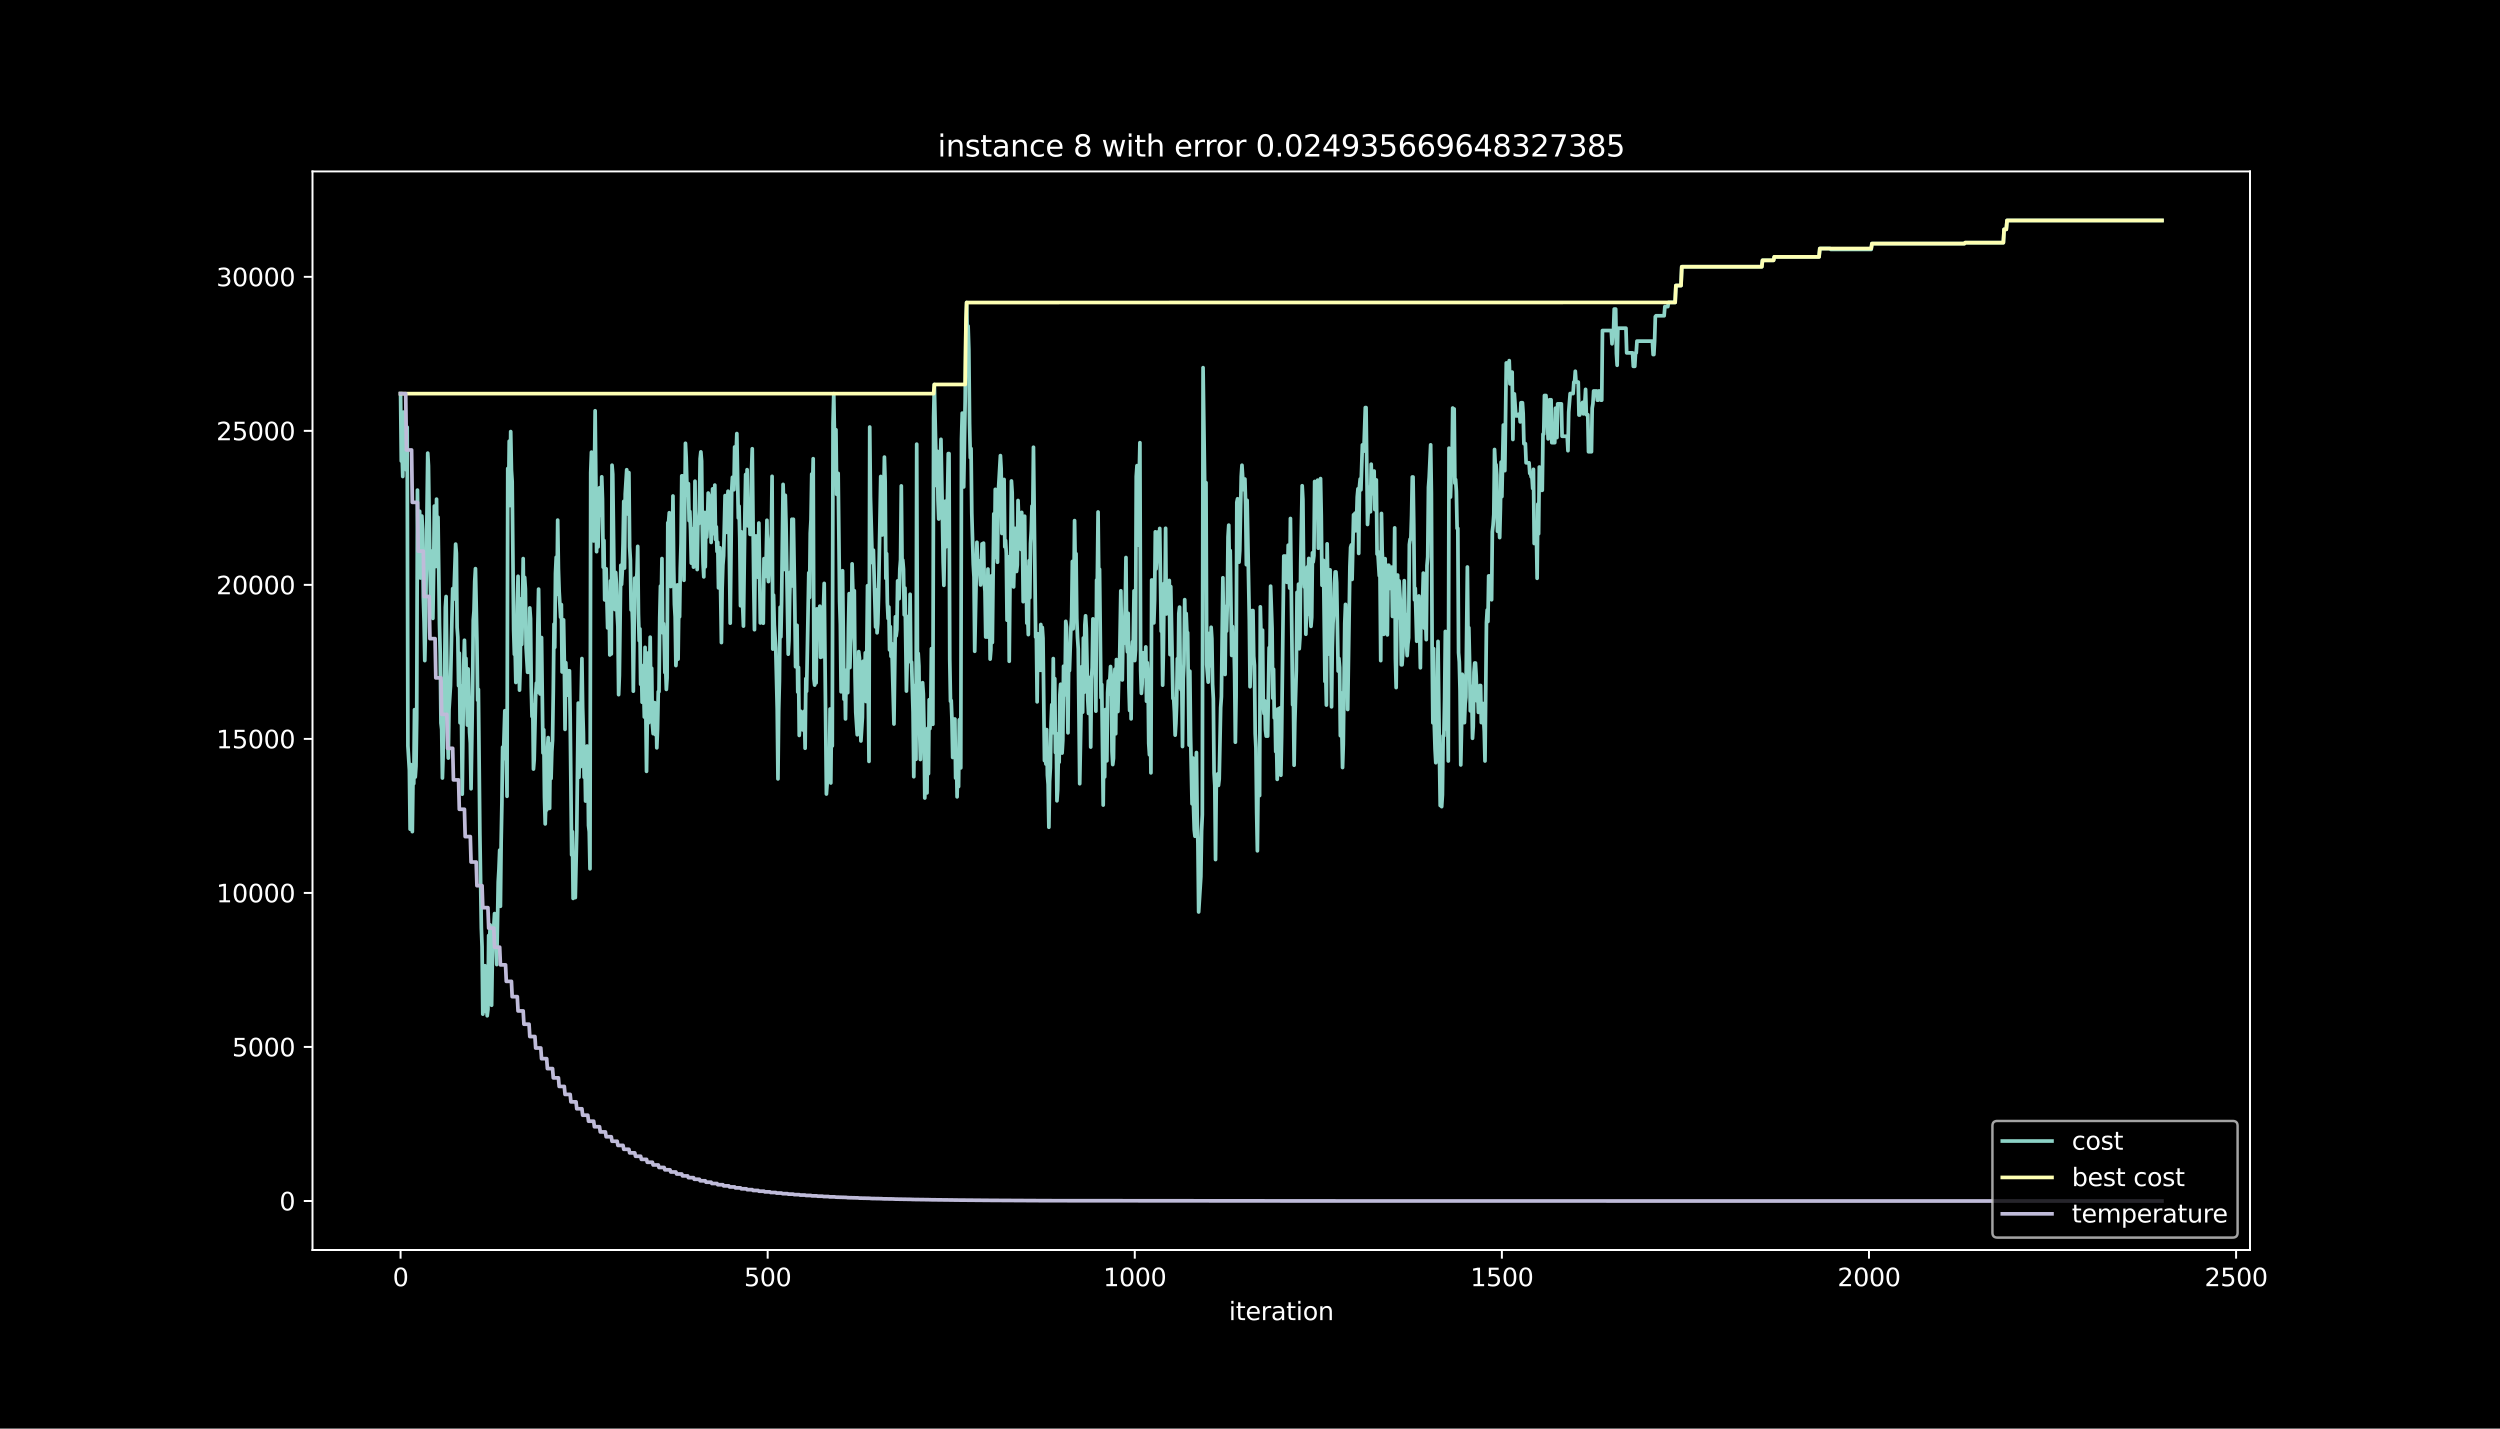 <?xml version="1.0" encoding="utf-8" standalone="no"?>
<!DOCTYPE svg PUBLIC "-//W3C//DTD SVG 1.1//EN"
  "http://www.w3.org/Graphics/SVG/1.1/DTD/svg11.dtd">
<svg height="576pt" version="1.1" viewBox="0 0 1008 576" width="1008pt" xmlns="http://www.w3.org/2000/svg" xmlns:xlink="http://www.w3.org/1999/xlink">
 <defs>
  <style type="text/css">*{stroke-linecap:butt;stroke-linejoin:round;}</style>
 </defs>
 <g id="figure_1">
  <g id="patch_1">
   <path d="M 0 576 
L 1008 576 
L 1008 0 
L 0 0 
z
"/>
  </g>
  <g id="axes_1">
   <g id="patch_2">
    <path d="M 126 504 
L 907.2 504 
L 907.2 69.12 
L 126 69.12 
z
"/>
   </g>
   <g id="matplotlib.axis_1">
    <g id="xtick_1">
     <g id="line2d_1">
      <defs>
       <path d="M 0 0 
L 0 3.5 
" id="m511432db30" style="stroke:#ffffff;stroke-width:0.8;"/>
      </defs>
      <g>
       <use style="fill:#ffffff;stroke:#ffffff;stroke-width:0.8;" x="161.509" xlink:href="#m511432db30" y="504"/>
      </g>
     </g>
     <g id="text_1">
      <!-- 0 -->
      <g style="fill:#ffffff;" transform="translate(158.328 518.598)scale(0.1 -0.1)">
       <defs>
        <path d="M 2034 4250 
Q 1547 4250 1301 3770 
Q 1056 3291 1056 2328 
Q 1056 1369 1301 889 
Q 1547 409 2034 409 
Q 2525 409 2770 889 
Q 3016 1369 3016 2328 
Q 3016 3291 2770 3770 
Q 2525 4250 2034 4250 
z
M 2034 4750 
Q 2819 4750 3233 4129 
Q 3647 3509 3647 2328 
Q 3647 1150 3233 529 
Q 2819 -91 2034 -91 
Q 1250 -91 836 529 
Q 422 1150 422 2328 
Q 422 3509 836 4129 
Q 1250 4750 2034 4750 
z
" id="DejaVuSans-30" transform="scale(0.016)"/>
       </defs>
       <use xlink:href="#DejaVuSans-30"/>
      </g>
     </g>
    </g>
    <g id="xtick_2">
     <g id="line2d_2">
      <g>
       <use style="fill:#ffffff;stroke:#ffffff;stroke-width:0.8;" x="309.525" xlink:href="#m511432db30" y="504"/>
      </g>
     </g>
     <g id="text_2">
      <!-- 500 -->
      <g style="fill:#ffffff;" transform="translate(299.982 518.598)scale(0.1 -0.1)">
       <defs>
        <path d="M 691 4666 
L 3169 4666 
L 3169 4134 
L 1269 4134 
L 1269 2991 
Q 1406 3038 1543 3061 
Q 1681 3084 1819 3084 
Q 2600 3084 3056 2656 
Q 3513 2228 3513 1497 
Q 3513 744 3044 326 
Q 2575 -91 1722 -91 
Q 1428 -91 1123 -41 
Q 819 9 494 109 
L 494 744 
Q 775 591 1075 516 
Q 1375 441 1709 441 
Q 2250 441 2565 725 
Q 2881 1009 2881 1497 
Q 2881 1984 2565 2268 
Q 2250 2553 1709 2553 
Q 1456 2553 1204 2497 
Q 953 2441 691 2322 
L 691 4666 
z
" id="DejaVuSans-35" transform="scale(0.016)"/>
       </defs>
       <use xlink:href="#DejaVuSans-35"/>
       <use x="63.623" xlink:href="#DejaVuSans-30"/>
       <use x="127.246" xlink:href="#DejaVuSans-30"/>
      </g>
     </g>
    </g>
    <g id="xtick_3">
     <g id="line2d_3">
      <g>
       <use style="fill:#ffffff;stroke:#ffffff;stroke-width:0.8;" x="457.542" xlink:href="#m511432db30" y="504"/>
      </g>
     </g>
     <g id="text_3">
      <!-- 1000 -->
      <g style="fill:#ffffff;" transform="translate(444.817 518.598)scale(0.1 -0.1)">
       <defs>
        <path d="M 794 531 
L 1825 531 
L 1825 4091 
L 703 3866 
L 703 4441 
L 1819 4666 
L 2450 4666 
L 2450 531 
L 3481 531 
L 3481 0 
L 794 0 
L 794 531 
z
" id="DejaVuSans-31" transform="scale(0.016)"/>
       </defs>
       <use xlink:href="#DejaVuSans-31"/>
       <use x="63.623" xlink:href="#DejaVuSans-30"/>
       <use x="127.246" xlink:href="#DejaVuSans-30"/>
       <use x="190.869" xlink:href="#DejaVuSans-30"/>
      </g>
     </g>
    </g>
    <g id="xtick_4">
     <g id="line2d_4">
      <g>
       <use style="fill:#ffffff;stroke:#ffffff;stroke-width:0.8;" x="605.558" xlink:href="#m511432db30" y="504"/>
      </g>
     </g>
     <g id="text_4">
      <!-- 1500 -->
      <g style="fill:#ffffff;" transform="translate(592.833 518.598)scale(0.1 -0.1)">
       <use xlink:href="#DejaVuSans-31"/>
       <use x="63.623" xlink:href="#DejaVuSans-35"/>
       <use x="127.246" xlink:href="#DejaVuSans-30"/>
       <use x="190.869" xlink:href="#DejaVuSans-30"/>
      </g>
     </g>
    </g>
    <g id="xtick_5">
     <g id="line2d_5">
      <g>
       <use style="fill:#ffffff;stroke:#ffffff;stroke-width:0.8;" x="753.574" xlink:href="#m511432db30" y="504"/>
      </g>
     </g>
     <g id="text_5">
      <!-- 2000 -->
      <g style="fill:#ffffff;" transform="translate(740.849 518.598)scale(0.1 -0.1)">
       <defs>
        <path d="M 1228 531 
L 3431 531 
L 3431 0 
L 469 0 
L 469 531 
Q 828 903 1448 1529 
Q 2069 2156 2228 2338 
Q 2531 2678 2651 2914 
Q 2772 3150 2772 3378 
Q 2772 3750 2511 3984 
Q 2250 4219 1831 4219 
Q 1534 4219 1204 4116 
Q 875 4013 500 3803 
L 500 4441 
Q 881 4594 1212 4672 
Q 1544 4750 1819 4750 
Q 2544 4750 2975 4387 
Q 3406 4025 3406 3419 
Q 3406 3131 3298 2873 
Q 3191 2616 2906 2266 
Q 2828 2175 2409 1742 
Q 1991 1309 1228 531 
z
" id="DejaVuSans-32" transform="scale(0.016)"/>
       </defs>
       <use xlink:href="#DejaVuSans-32"/>
       <use x="63.623" xlink:href="#DejaVuSans-30"/>
       <use x="127.246" xlink:href="#DejaVuSans-30"/>
       <use x="190.869" xlink:href="#DejaVuSans-30"/>
      </g>
     </g>
    </g>
    <g id="xtick_6">
     <g id="line2d_6">
      <g>
       <use style="fill:#ffffff;stroke:#ffffff;stroke-width:0.8;" x="901.59" xlink:href="#m511432db30" y="504"/>
      </g>
     </g>
     <g id="text_6">
      <!-- 2500 -->
      <g style="fill:#ffffff;" transform="translate(888.865 518.598)scale(0.1 -0.1)">
       <use xlink:href="#DejaVuSans-32"/>
       <use x="63.623" xlink:href="#DejaVuSans-35"/>
       <use x="127.246" xlink:href="#DejaVuSans-30"/>
       <use x="190.869" xlink:href="#DejaVuSans-30"/>
      </g>
     </g>
    </g>
    <g id="text_7">
     <!-- iteration -->
     <g style="fill:#ffffff;" transform="translate(495.477 532.277)scale(0.1 -0.1)">
      <defs>
       <path d="M 603 3500 
L 1178 3500 
L 1178 0 
L 603 0 
L 603 3500 
z
M 603 4863 
L 1178 4863 
L 1178 4134 
L 603 4134 
L 603 4863 
z
" id="DejaVuSans-69" transform="scale(0.016)"/>
       <path d="M 1172 4494 
L 1172 3500 
L 2356 3500 
L 2356 3053 
L 1172 3053 
L 1172 1153 
Q 1172 725 1289 603 
Q 1406 481 1766 481 
L 2356 481 
L 2356 0 
L 1766 0 
Q 1100 0 847 248 
Q 594 497 594 1153 
L 594 3053 
L 172 3053 
L 172 3500 
L 594 3500 
L 594 4494 
L 1172 4494 
z
" id="DejaVuSans-74" transform="scale(0.016)"/>
       <path d="M 3597 1894 
L 3597 1613 
L 953 1613 
Q 991 1019 1311 708 
Q 1631 397 2203 397 
Q 2534 397 2845 478 
Q 3156 559 3463 722 
L 3463 178 
Q 3153 47 2828 -22 
Q 2503 -91 2169 -91 
Q 1331 -91 842 396 
Q 353 884 353 1716 
Q 353 2575 817 3079 
Q 1281 3584 2069 3584 
Q 2775 3584 3186 3129 
Q 3597 2675 3597 1894 
z
M 3022 2063 
Q 3016 2534 2758 2815 
Q 2500 3097 2075 3097 
Q 1594 3097 1305 2825 
Q 1016 2553 972 2059 
L 3022 2063 
z
" id="DejaVuSans-65" transform="scale(0.016)"/>
       <path d="M 2631 2963 
Q 2534 3019 2420 3045 
Q 2306 3072 2169 3072 
Q 1681 3072 1420 2755 
Q 1159 2438 1159 1844 
L 1159 0 
L 581 0 
L 581 3500 
L 1159 3500 
L 1159 2956 
Q 1341 3275 1631 3429 
Q 1922 3584 2338 3584 
Q 2397 3584 2469 3576 
Q 2541 3569 2628 3553 
L 2631 2963 
z
" id="DejaVuSans-72" transform="scale(0.016)"/>
       <path d="M 2194 1759 
Q 1497 1759 1228 1600 
Q 959 1441 959 1056 
Q 959 750 1161 570 
Q 1363 391 1709 391 
Q 2188 391 2477 730 
Q 2766 1069 2766 1631 
L 2766 1759 
L 2194 1759 
z
M 3341 1997 
L 3341 0 
L 2766 0 
L 2766 531 
Q 2569 213 2275 61 
Q 1981 -91 1556 -91 
Q 1019 -91 701 211 
Q 384 513 384 1019 
Q 384 1609 779 1909 
Q 1175 2209 1959 2209 
L 2766 2209 
L 2766 2266 
Q 2766 2663 2505 2880 
Q 2244 3097 1772 3097 
Q 1472 3097 1187 3025 
Q 903 2953 641 2809 
L 641 3341 
Q 956 3463 1253 3523 
Q 1550 3584 1831 3584 
Q 2591 3584 2966 3190 
Q 3341 2797 3341 1997 
z
" id="DejaVuSans-61" transform="scale(0.016)"/>
       <path d="M 1959 3097 
Q 1497 3097 1228 2736 
Q 959 2375 959 1747 
Q 959 1119 1226 758 
Q 1494 397 1959 397 
Q 2419 397 2687 759 
Q 2956 1122 2956 1747 
Q 2956 2369 2687 2733 
Q 2419 3097 1959 3097 
z
M 1959 3584 
Q 2709 3584 3137 3096 
Q 3566 2609 3566 1747 
Q 3566 888 3137 398 
Q 2709 -91 1959 -91 
Q 1206 -91 779 398 
Q 353 888 353 1747 
Q 353 2609 779 3096 
Q 1206 3584 1959 3584 
z
" id="DejaVuSans-6f" transform="scale(0.016)"/>
       <path d="M 3513 2113 
L 3513 0 
L 2938 0 
L 2938 2094 
Q 2938 2591 2744 2837 
Q 2550 3084 2163 3084 
Q 1697 3084 1428 2787 
Q 1159 2491 1159 1978 
L 1159 0 
L 581 0 
L 581 3500 
L 1159 3500 
L 1159 2956 
Q 1366 3272 1645 3428 
Q 1925 3584 2291 3584 
Q 2894 3584 3203 3211 
Q 3513 2838 3513 2113 
z
" id="DejaVuSans-6e" transform="scale(0.016)"/>
      </defs>
      <use xlink:href="#DejaVuSans-69"/>
      <use x="27.783" xlink:href="#DejaVuSans-74"/>
      <use x="66.992" xlink:href="#DejaVuSans-65"/>
      <use x="128.516" xlink:href="#DejaVuSans-72"/>
      <use x="169.629" xlink:href="#DejaVuSans-61"/>
      <use x="230.908" xlink:href="#DejaVuSans-74"/>
      <use x="270.117" xlink:href="#DejaVuSans-69"/>
      <use x="297.9" xlink:href="#DejaVuSans-6f"/>
      <use x="359.082" xlink:href="#DejaVuSans-6e"/>
     </g>
    </g>
   </g>
   <g id="matplotlib.axis_2">
    <g id="ytick_1">
     <g id="line2d_7">
      <defs>
       <path d="M 0 0 
L -3.5 0 
" id="ma35989ace7" style="stroke:#ffffff;stroke-width:0.8;"/>
      </defs>
      <g>
       <use style="fill:#ffffff;stroke:#ffffff;stroke-width:0.8;" x="126" xlink:href="#ma35989ace7" y="484.233"/>
      </g>
     </g>
     <g id="text_8">
      <!-- 0 -->
      <g style="fill:#ffffff;" transform="translate(112.638 488.032)scale(0.1 -0.1)">
       <use xlink:href="#DejaVuSans-30"/>
      </g>
     </g>
    </g>
    <g id="ytick_2">
     <g id="line2d_8">
      <g>
       <use style="fill:#ffffff;stroke:#ffffff;stroke-width:0.8;" x="126" xlink:href="#ma35989ace7" y="422.13"/>
      </g>
     </g>
     <g id="text_9">
      <!-- 5000 -->
      <g style="fill:#ffffff;" transform="translate(93.55 425.929)scale(0.1 -0.1)">
       <use xlink:href="#DejaVuSans-35"/>
       <use x="63.623" xlink:href="#DejaVuSans-30"/>
       <use x="127.246" xlink:href="#DejaVuSans-30"/>
       <use x="190.869" xlink:href="#DejaVuSans-30"/>
      </g>
     </g>
    </g>
    <g id="ytick_3">
     <g id="line2d_9">
      <g>
       <use style="fill:#ffffff;stroke:#ffffff;stroke-width:0.8;" x="126" xlink:href="#ma35989ace7" y="360.027"/>
      </g>
     </g>
     <g id="text_10">
      <!-- 10000 -->
      <g style="fill:#ffffff;" transform="translate(87.188 363.827)scale(0.1 -0.1)">
       <use xlink:href="#DejaVuSans-31"/>
       <use x="63.623" xlink:href="#DejaVuSans-30"/>
       <use x="127.246" xlink:href="#DejaVuSans-30"/>
       <use x="190.869" xlink:href="#DejaVuSans-30"/>
       <use x="254.492" xlink:href="#DejaVuSans-30"/>
      </g>
     </g>
    </g>
    <g id="ytick_4">
     <g id="line2d_10">
      <g>
       <use style="fill:#ffffff;stroke:#ffffff;stroke-width:0.8;" x="126" xlink:href="#ma35989ace7" y="297.925"/>
      </g>
     </g>
     <g id="text_11">
      <!-- 15000 -->
      <g style="fill:#ffffff;" transform="translate(87.188 301.724)scale(0.1 -0.1)">
       <use xlink:href="#DejaVuSans-31"/>
       <use x="63.623" xlink:href="#DejaVuSans-35"/>
       <use x="127.246" xlink:href="#DejaVuSans-30"/>
       <use x="190.869" xlink:href="#DejaVuSans-30"/>
       <use x="254.492" xlink:href="#DejaVuSans-30"/>
      </g>
     </g>
    </g>
    <g id="ytick_5">
     <g id="line2d_11">
      <g>
       <use style="fill:#ffffff;stroke:#ffffff;stroke-width:0.8;" x="126" xlink:href="#ma35989ace7" y="235.822"/>
      </g>
     </g>
     <g id="text_12">
      <!-- 20000 -->
      <g style="fill:#ffffff;" transform="translate(87.188 239.621)scale(0.1 -0.1)">
       <use xlink:href="#DejaVuSans-32"/>
       <use x="63.623" xlink:href="#DejaVuSans-30"/>
       <use x="127.246" xlink:href="#DejaVuSans-30"/>
       <use x="190.869" xlink:href="#DejaVuSans-30"/>
       <use x="254.492" xlink:href="#DejaVuSans-30"/>
      </g>
     </g>
    </g>
    <g id="ytick_6">
     <g id="line2d_12">
      <g>
       <use style="fill:#ffffff;stroke:#ffffff;stroke-width:0.8;" x="126" xlink:href="#ma35989ace7" y="173.719"/>
      </g>
     </g>
     <g id="text_13">
      <!-- 25000 -->
      <g style="fill:#ffffff;" transform="translate(87.188 177.519)scale(0.1 -0.1)">
       <use xlink:href="#DejaVuSans-32"/>
       <use x="63.623" xlink:href="#DejaVuSans-35"/>
       <use x="127.246" xlink:href="#DejaVuSans-30"/>
       <use x="190.869" xlink:href="#DejaVuSans-30"/>
       <use x="254.492" xlink:href="#DejaVuSans-30"/>
      </g>
     </g>
    </g>
    <g id="ytick_7">
     <g id="line2d_13">
      <g>
       <use style="fill:#ffffff;stroke:#ffffff;stroke-width:0.8;" x="126" xlink:href="#ma35989ace7" y="111.617"/>
      </g>
     </g>
     <g id="text_14">
      <!-- 30000 -->
      <g style="fill:#ffffff;" transform="translate(87.188 115.416)scale(0.1 -0.1)">
       <defs>
        <path d="M 2597 2516 
Q 3050 2419 3304 2112 
Q 3559 1806 3559 1356 
Q 3559 666 3084 287 
Q 2609 -91 1734 -91 
Q 1441 -91 1130 -33 
Q 819 25 488 141 
L 488 750 
Q 750 597 1062 519 
Q 1375 441 1716 441 
Q 2309 441 2620 675 
Q 2931 909 2931 1356 
Q 2931 1769 2642 2001 
Q 2353 2234 1838 2234 
L 1294 2234 
L 1294 2753 
L 1863 2753 
Q 2328 2753 2575 2939 
Q 2822 3125 2822 3475 
Q 2822 3834 2567 4026 
Q 2313 4219 1838 4219 
Q 1578 4219 1281 4162 
Q 984 4106 628 3988 
L 628 4550 
Q 988 4650 1302 4700 
Q 1616 4750 1894 4750 
Q 2613 4750 3031 4423 
Q 3450 4097 3450 3541 
Q 3450 3153 3228 2886 
Q 3006 2619 2597 2516 
z
" id="DejaVuSans-33" transform="scale(0.016)"/>
       </defs>
       <use xlink:href="#DejaVuSans-33"/>
       <use x="63.623" xlink:href="#DejaVuSans-30"/>
       <use x="127.246" xlink:href="#DejaVuSans-30"/>
       <use x="190.869" xlink:href="#DejaVuSans-30"/>
       <use x="254.492" xlink:href="#DejaVuSans-30"/>
      </g>
     </g>
    </g>
   </g>
   <g id="line2d_14">
    <path clip-path="url(#pcf4ef4b1cc)" d="M 161.509 158.715 
L 161.805 185.879 
L 162.101 182.178 
L 162.397 192.127 
L 162.693 166.168 
L 162.989 173.272 
L 163.285 176.974 
L 163.581 172.229 
L 163.877 189.518 
L 164.173 172.229 
L 164.469 300.757 
L 165.061 310.532 
L 165.358 334.329 
L 165.654 308.284 
L 165.95 330.193 
L 166.246 335.311 
L 166.542 313.401 
L 166.838 315.959 
L 167.134 286.138 
L 167.43 313.301 
L 167.726 308.942 
L 168.022 289.317 
L 168.318 197.617 
L 168.614 224.78 
L 169.206 206.137 
L 169.502 233.04 
L 169.798 227.699 
L 170.094 208.075 
L 170.39 213.416 
L 170.686 240.852 
L 170.982 250.801 
L 171.278 266.352 
L 171.574 252.453 
L 172.462 182.7 
L 172.758 187.817 
L 173.35 228.854 
L 173.646 240.815 
L 173.942 225.873 
L 174.238 222.172 
L 174.535 249.336 
L 174.831 230.953 
L 175.127 204.05 
L 175.423 223.675 
L 175.719 228.42 
L 176.015 201.256 
L 176.311 228.159 
L 176.607 208.534 
L 177.199 251.783 
L 177.495 263.445 
L 177.791 291.516 
L 178.087 294.074 
L 178.383 313.699 
L 178.679 304.334 
L 178.975 276.897 
L 179.271 271.78 
L 179.567 244.877 
L 179.863 240.517 
L 180.455 294.857 
L 180.751 305.663 
L 181.047 286.038 
L 181.639 276.499 
L 182.231 248.988 
L 182.527 237.325 
L 182.823 241.685 
L 183.119 237.052 
L 183.712 219.39 
L 184.008 223.091 
L 184.304 253 
L 184.6 256.949 
L 184.896 276.487 
L 185.192 263.358 
L 185.488 291.429 
L 185.784 276.487 
L 186.08 290.386 
L 186.376 320.207 
L 186.968 268.339 
L 187.264 258.154 
L 187.56 269.817 
L 187.856 265.458 
L 188.448 292.36 
L 188.744 269.705 
L 189.336 295.205 
L 189.632 299.564 
L 189.928 318.034 
L 190.52 279.94 
L 190.816 250.031 
L 191.112 246.33 
L 191.408 234.369 
L 191.704 229.277 
L 192.296 258.514 
L 192.592 282.312 
L 192.889 277.953 
L 193.481 335.932 
L 194.073 374.025 
L 194.369 381.739 
L 194.665 408.902 
L 194.961 390.433 
L 195.257 394.134 
L 195.553 389.39 
L 195.849 407.859 
L 196.145 404.145 
L 196.441 409.561 
L 196.737 407.002 
L 197.033 377.18 
L 197.329 382.297 
L 197.625 372.932 
L 197.921 375.491 
L 198.217 405.313 
L 198.513 386.843 
L 198.809 376.037 
L 199.105 373.479 
L 199.401 368.362 
L 199.993 378.112 
L 200.289 388.918 
L 200.881 355.593 
L 201.177 350.476 
L 201.473 342.763 
L 201.77 365.418 
L 202.066 339.459 
L 202.362 323.909 
L 202.658 301.253 
L 202.954 305.998 
L 203.546 286.56 
L 203.842 287.653 
L 204.434 321.064 
L 204.73 188.897 
L 205.026 203.839 
L 205.322 177.88 
L 205.618 203.839 
L 205.914 174.018 
L 206.21 189.518 
L 206.506 194.151 
L 207.098 253.882 
L 207.394 263.83 
L 207.69 261.272 
L 207.986 275.17 
L 208.282 270.538 
L 208.578 244.492 
L 208.874 232.357 
L 209.17 250.826 
L 209.466 278.263 
L 209.762 268.898 
L 210.058 241.461 
L 210.354 259.843 
L 210.65 247.882 
L 210.947 225.227 
L 211.243 251.273 
L 211.539 232.804 
L 211.835 237.437 
L 212.131 261.235 
L 212.723 271.072 
L 213.019 267.358 
L 213.315 271.072 
L 213.611 245.113 
L 213.907 249.472 
L 214.203 276.909 
L 214.499 288.87 
L 214.795 284.126 
L 215.091 310.084 
L 215.387 306.371 
L 215.979 280.511 
L 216.275 275.419 
L 216.571 279.133 
L 216.867 251.969 
L 217.163 237.536 
L 217.755 279.803 
L 218.051 275.444 
L 218.347 257.061 
L 218.939 303.589 
L 219.235 294.223 
L 219.531 321.387 
L 219.827 332.193 
L 220.124 322.244 
L 220.42 326.604 
L 220.716 302.806 
L 221.012 297.391 
L 221.308 321.188 
L 221.604 325.933 
L 221.9 299.974 
L 222.196 313.873 
L 222.492 303.067 
L 222.788 298.434 
L 223.084 278.81 
L 223.38 251.646 
L 223.676 261.011 
L 223.972 231.189 
L 224.268 224.681 
L 224.564 239.623 
L 224.86 209.714 
L 225.156 229.339 
L 225.452 238.43 
L 226.044 248.864 
L 226.34 243.771 
L 226.636 270.935 
L 226.932 253.646 
L 227.228 249.932 
L 227.524 266.016 
L 227.82 294.087 
L 228.116 267.184 
L 228.708 280.312 
L 229.301 270.451 
L 229.597 270.451 
L 229.893 288.92 
L 230.485 344.7 
L 230.781 335.335 
L 231.077 362.238 
L 231.669 352.538 
L 231.965 361.903 
L 232.557 335 
L 233.149 283.492 
L 233.445 313.401 
L 233.741 297.49 
L 234.037 309.153 
L 234.333 281.083 
L 234.629 265.532 
L 234.925 285.156 
L 235.221 295.292 
L 235.517 313.413 
L 235.813 305.7 
L 236.109 322.989 
L 236.405 303.365 
L 236.701 300.806 
L 236.997 305.899 
L 237.293 332.802 
L 237.589 335.36 
L 237.885 350.302 
L 238.181 190.549 
L 238.478 182.302 
L 238.774 192.027 
L 239.366 218.098 
L 239.958 165.621 
L 240.55 222.433 
L 240.846 206.609 
L 241.142 220.508 
L 241.734 196.66 
L 242.03 199.579 
L 242.326 207.801 
L 242.622 192.251 
L 242.918 201.268 
L 243.214 228.705 
L 243.51 217.899 
L 243.806 241.883 
L 244.102 241.883 
L 244.398 229.326 
L 244.99 253.174 
L 245.582 243.125 
L 245.878 264.079 
L 246.174 234.17 
L 246.47 263.669 
L 246.766 187.568 
L 247.062 191.27 
L 247.655 238.058 
L 247.951 245.771 
L 248.247 230.829 
L 248.543 235.574 
L 248.839 247.535 
L 249.135 252.652 
L 249.431 280.089 
L 249.727 272.376 
L 250.319 227.923 
L 250.615 235.636 
L 250.911 230.22 
L 251.207 219.415 
L 251.503 202.15 
L 251.799 229.053 
L 252.095 199.144 
L 252.687 189.394 
L 252.983 193.108 
L 253.279 207.342 
L 253.575 190.549 
L 253.871 220.458 
L 254.167 225.799 
L 254.463 245.932 
L 254.759 241.573 
L 255.055 251.522 
L 255.351 278.685 
L 255.943 233.102 
L 256.239 238.517 
L 256.832 231.102 
L 257.128 220.296 
L 257.424 247.51 
L 257.72 258.316 
L 258.016 253.571 
L 258.312 275.916 
L 258.608 268.202 
L 258.904 283.144 
L 259.2 272.338 
L 259.496 276.04 
L 259.792 289.094 
L 260.088 261.023 
L 260.68 311.004 
L 260.976 291.379 
L 261.272 263.309 
L 261.568 291.379 
L 262.16 256.912 
L 262.456 284.983 
L 262.752 269.432 
L 263.048 292.087 
L 263.344 295.801 
L 263.64 285.852 
L 263.936 283.293 
L 264.232 296.198 
L 264.528 284.237 
L 264.824 301.527 
L 265.12 293.814 
L 265.416 278.872 
L 265.713 278.872 
L 266.009 248.963 
L 266.305 236.319 
L 266.601 243.411 
L 266.897 225.215 
L 267.193 255.124 
L 267.489 251.422 
L 267.785 256.217 
L 268.081 271.159 
L 268.377 268.6 
L 268.673 277.965 
L 268.969 273.332 
L 269.265 210.758 
L 269.561 210.758 
L 269.857 206.733 
L 270.153 227.128 
L 270.449 236.493 
L 270.745 220.942 
L 271.041 226.035 
L 271.337 199.989 
L 271.633 228.059 
L 271.929 243.61 
L 272.225 248.727 
L 272.521 268.352 
L 272.817 263.011 
L 273.113 235.847 
L 273.409 265.756 
L 273.705 243.846 
L 274.001 248.702 
L 274.297 229.078 
L 274.593 219.129 
L 274.89 191.866 
L 275.186 191.866 
L 275.482 206.808 
L 275.778 233.971 
L 276.37 178.737 
L 276.666 184.575 
L 276.962 195.381 
L 277.258 199.74 
L 277.554 194.996 
L 277.85 209.938 
L 278.146 206.224 
L 278.442 213.937 
L 278.738 227.066 
L 279.034 213.167 
L 279.33 223.923 
L 279.626 228.668 
L 279.922 223.923 
L 280.218 194.015 
L 280.514 220.06 
L 280.81 217.502 
L 281.106 229.637 
L 281.402 208.932 
L 281.698 211.18 
L 281.994 206.063 
L 282.29 184.985 
L 282.586 182.203 
L 282.882 185.916 
L 283.178 213.353 
L 283.474 227.252 
L 283.77 232.593 
L 284.067 206.634 
L 284.363 228.544 
L 284.659 206.634 
L 284.955 216.583 
L 285.251 210.758 
L 285.547 198.797 
L 285.843 199.952 
L 286.139 199.952 
L 286.435 203.777 
L 286.731 218.719 
L 287.323 197.107 
L 287.619 209.391 
L 287.915 215.216 
L 288.211 195.592 
L 288.507 217.502 
L 288.803 212.409 
L 289.099 222.358 
L 289.395 218.645 
L 289.691 237.027 
L 289.987 231.686 
L 290.283 220.88 
L 290.875 259.086 
L 291.171 237.176 
L 291.467 227.811 
L 291.763 224.11 
L 292.355 199.815 
L 292.651 205.28 
L 292.947 214.645 
L 293.244 202.684 
L 293.54 198.051 
L 293.836 203.392 
L 294.428 251.261 
L 295.02 197.865 
L 295.316 192.45 
L 295.612 192.835 
L 295.908 197.468 
L 296.204 180.228 
L 296.5 191.891 
L 297.092 174.812 
L 297.684 208.82 
L 297.98 204.075 
L 298.276 217.067 
L 298.572 244.231 
L 298.868 214.409 
L 299.164 218.769 
L 299.46 244.728 
L 299.756 252.441 
L 300.348 206.857 
L 300.644 191.307 
L 300.94 203.268 
L 301.236 189.369 
L 301.532 212.024 
L 302.124 201.566 
L 302.421 215.465 
L 302.717 215.465 
L 303.013 189.953 
L 303.309 180.936 
L 303.901 235.189 
L 304.197 253.894 
L 304.493 223.985 
L 304.789 216.086 
L 305.677 232.792 
L 305.973 210.882 
L 306.565 251.174 
L 307.157 241.424 
L 307.749 251.286 
L 308.045 225.24 
L 308.341 227.798 
L 308.637 232.431 
L 308.933 224.718 
L 309.229 209.776 
L 309.525 229.401 
L 309.821 234.493 
L 310.709 218.967 
L 311.005 215.254 
L 311.302 192.052 
L 311.598 261.719 
L 311.894 239.933 
L 312.19 251.894 
L 312.782 261.272 
L 313.374 285.976 
L 313.67 314.047 
L 313.966 286.61 
L 314.262 274.649 
L 314.558 244.827 
L 314.854 256.788 
L 315.15 241.846 
L 315.742 195.306 
L 316.038 205.255 
L 316.334 229.612 
L 316.63 199.703 
L 316.926 211.366 
L 317.814 263.768 
L 318.11 258.353 
L 318.406 239.971 
L 318.702 230.606 
L 318.998 233.164 
L 319.294 209.366 
L 319.59 236.269 
L 319.886 209.366 
L 320.479 245.038 
L 320.775 268.836 
L 321.071 264.091 
L 321.367 252.13 
L 321.663 279.033 
L 321.959 269.084 
L 322.255 296.521 
L 322.847 286.771 
L 323.439 294.186 
L 323.735 289.827 
L 324.031 294.459 
L 324.327 286.746 
L 324.623 301.688 
L 324.919 273.618 
L 325.215 278.735 
L 326.103 230.953 
L 326.399 240.902 
L 326.695 214.943 
L 326.991 209.602 
L 327.287 191.133 
L 327.583 198.846 
L 327.879 184.948 
L 328.175 273.68 
L 328.471 276.239 
L 328.767 248.168 
L 329.063 275.332 
L 329.359 245.51 
L 329.656 249.211 
L 329.952 245.51 
L 330.248 248.777 
L 330.544 244.417 
L 330.84 265.048 
L 331.136 259.707 
L 331.432 264.824 
L 331.728 245.2 
L 332.024 245.175 
L 332.32 235.226 
L 333.208 320.145 
L 333.8 311.699 
L 334.096 306.955 
L 334.392 312.78 
L 334.688 285.877 
L 334.984 315.699 
L 335.28 287.628 
L 335.576 300.757 
L 335.872 170.577 
L 336.168 158.728 
L 336.464 176.266 
L 336.76 178.39 
L 337.056 173.272 
L 337.352 199.318 
L 337.944 190.86 
L 338.536 242.405 
L 338.833 251.77 
L 339.129 278.934 
L 339.721 230.121 
L 340.313 281.94 
L 340.609 272.574 
L 340.905 289.864 
L 341.201 270.239 
L 341.497 273.953 
L 341.793 279.294 
L 342.089 253.248 
L 342.385 239.35 
L 342.681 269.171 
L 342.977 259.222 
L 343.273 254.863 
L 343.569 227.351 
L 344.161 248.118 
L 344.457 238.17 
L 344.753 272.537 
L 345.049 287.218 
L 345.641 296.26 
L 345.937 282.362 
L 346.233 262.737 
L 346.529 265.296 
L 346.825 287.951 
L 347.121 298.757 
L 347.713 289.28 
L 348.01 266.625 
L 348.306 280.524 
L 348.602 275.183 
L 348.898 263.222 
L 349.194 282.846 
L 349.49 263.222 
L 349.786 236.157 
L 350.082 280.946 
L 350.378 306.992 
L 350.674 172.179 
L 350.97 200.25 
L 351.562 221.576 
L 351.858 226.917 
L 352.154 221.824 
L 353.042 252.801 
L 353.338 237.859 
L 353.634 255.148 
L 353.93 251.435 
L 354.226 240.629 
L 355.114 192.114 
L 355.41 210.584 
L 355.706 215.701 
L 356.002 197.232 
L 356.298 201.591 
L 356.594 184.302 
L 356.89 194.251 
L 357.187 233.189 
L 357.483 223.24 
L 357.779 242.865 
L 358.075 249.373 
L 358.371 244.74 
L 358.667 262.029 
L 358.963 252.664 
L 359.259 264.625 
L 359.555 259.508 
L 360.443 291.926 
L 361.035 248.677 
L 361.331 256.391 
L 361.627 253.832 
L 361.923 234.207 
L 362.219 236.766 
L 362.515 241.399 
L 362.811 229.438 
L 363.107 225.737 
L 363.403 195.915 
L 363.699 225.824 
L 363.995 225.824 
L 364.291 229.525 
L 364.587 247.907 
L 364.883 237.101 
L 365.475 278.636 
L 365.771 266.973 
L 366.068 248.59 
L 366.364 265.88 
L 366.66 261.52 
L 366.956 239.61 
L 367.252 267.047 
L 367.548 266.96 
L 368.14 287.131 
L 368.436 313.177 
L 368.732 287.131 
L 369.028 276.325 
L 369.324 306.147 
L 369.62 179.085 
L 369.916 269.594 
L 370.212 263.433 
L 370.508 268.525 
L 370.804 294.571 
L 371.1 306.234 
L 371.988 275.257 
L 372.284 279.791 
L 372.58 293.689 
L 372.876 321.76 
L 373.172 303.377 
L 373.468 307.737 
L 373.764 319.698 
L 374.06 293.652 
L 374.356 311.948 
L 374.652 282.126 
L 374.948 293.789 
L 375.245 288.448 
L 375.541 261.545 
L 375.837 288.659 
L 376.133 292.025 
L 376.429 168.317 
L 376.725 155.027 
L 377.317 181.929 
L 377.613 195.828 
L 377.909 181.929 
L 378.205 201.554 
L 378.501 209.267 
L 379.093 189.096 
L 379.389 177.135 
L 379.981 208.261 
L 380.277 226.643 
L 380.573 236.008 
L 381.165 202.076 
L 381.461 220.458 
L 381.757 215.117 
L 382.349 182.886 
L 382.645 182.886 
L 382.941 265.793 
L 383.237 282.747 
L 383.533 282.449 
L 383.829 290.162 
L 384.125 305.402 
L 384.422 290.162 
L 384.718 289.914 
L 385.014 289.914 
L 385.31 313.711 
L 385.606 302.905 
L 385.902 321.288 
L 386.198 306.346 
L 386.494 317.152 
L 386.79 290.249 
L 387.086 289.988 
L 387.382 309.613 
L 387.678 177.073 
L 387.974 166.578 
L 388.27 192.624 
L 388.566 196.337 
L 389.158 161.162 
L 389.454 131.341 
L 389.75 121.976 
L 390.046 135.824 
L 390.342 131.465 
L 390.638 140.83 
L 390.934 170.652 
L 391.23 184.55 
L 391.526 180.849 
L 391.822 206.808 
L 392.414 227.562 
L 392.71 232.68 
L 393.006 262.588 
L 393.895 218.645 
L 394.191 226.892 
L 394.487 231.251 
L 394.783 226.134 
L 395.375 235.859 
L 395.671 230.519 
L 395.967 219.29 
L 396.263 219.29 
L 396.559 218.992 
L 396.855 234.766 
L 397.151 238.468 
L 397.447 256.85 
L 397.743 251.758 
L 398.039 256.875 
L 398.335 229.438 
L 398.631 241.399 
L 398.927 237.685 
L 399.223 265.756 
L 399.519 262.054 
L 399.815 232.146 
L 400.111 259.049 
L 400.703 207.18 
L 400.999 224.47 
L 401.295 197.306 
L 401.591 224.743 
L 401.887 221.352 
L 402.183 226.693 
L 402.479 199.256 
L 403.368 183.706 
L 403.664 189.046 
L 403.96 215.092 
L 404.256 197.803 
L 404.552 211.701 
L 404.848 193.319 
L 405.144 220.483 
L 405.44 217.924 
L 405.736 223.166 
L 406.032 250.068 
L 406.624 224.507 
L 406.92 266.625 
L 407.216 236.803 
L 407.512 223.836 
L 407.808 193.928 
L 408.104 198.561 
L 408.696 236.654 
L 409.288 213.03 
L 409.584 224.991 
L 409.88 230.407 
L 410.176 227.848 
L 410.472 201.802 
L 411.064 218.98 
L 411.36 218.98 
L 411.657 221.539 
L 411.953 206.597 
L 412.249 216.545 
L 412.545 242.591 
L 412.841 212.77 
L 413.137 208.137 
L 413.433 237.958 
L 413.729 228.593 
L 414.025 251.248 
L 414.321 246.504 
L 414.617 255.869 
L 414.913 226.047 
L 415.209 240.989 
L 415.505 219.079 
L 415.801 213.987 
L 416.097 204.038 
L 416.393 208.398 
L 416.689 180.327 
L 417.577 256.875 
L 417.873 256.875 
L 418.169 282.983 
L 418.465 255.546 
L 419.353 270.264 
L 419.649 251.795 
L 419.945 270.264 
L 420.241 252.975 
L 420.537 257.334 
L 421.13 306.681 
L 421.426 302.98 
L 421.722 308.072 
L 422.018 294.174 
L 422.314 312.556 
L 422.61 316.257 
L 422.906 333.547 
L 423.202 315.078 
L 423.498 309.662 
L 423.794 291.28 
L 424.09 284.113 
L 424.386 295.453 
L 424.682 265.544 
L 424.978 295.528 
L 425.274 273.618 
L 425.57 303.44 
L 425.866 295.726 
L 426.162 322.89 
L 426.458 318.53 
L 426.754 303.589 
L 427.05 307.302 
L 427.346 280.139 
L 427.642 275.891 
L 427.938 294.273 
L 428.234 303.638 
L 428.53 298.521 
L 428.826 268.612 
L 429.122 280.275 
L 429.418 276.561 
L 429.714 250.516 
L 430.011 252.813 
L 430.307 280.536 
L 430.603 295.478 
L 430.899 265.656 
L 431.195 270.401 
L 431.787 253.323 
L 432.083 248.69 
L 432.379 226.37 
L 432.675 253.534 
L 432.971 237.983 
L 433.267 209.913 
L 433.563 228.382 
L 433.859 223.265 
L 434.155 249.311 
L 434.451 257.024 
L 434.747 261.657 
L 435.339 315.997 
L 436.227 268.774 
L 436.523 287.156 
L 436.819 257.248 
L 437.115 279.157 
L 437.411 251.994 
L 437.707 248.292 
L 438.003 253.41 
L 438.595 282.25 
L 438.891 287.665 
L 439.188 285.107 
L 439.484 273.146 
L 439.78 301.216 
L 440.076 273.779 
L 440.372 269.146 
L 440.668 249.522 
L 440.964 252.081 
L 441.26 267.631 
L 441.556 256.825 
L 441.852 286.734 
L 442.148 233.872 
L 442.444 233.872 
L 442.74 206.435 
L 443.036 233.872 
L 443.332 229.513 
L 443.924 281.331 
L 444.22 275.99 
L 444.812 324.604 
L 445.108 294.782 
L 445.404 313.252 
L 445.7 286.088 
L 445.996 301.639 
L 446.292 306.756 
L 446.588 279.319 
L 446.884 274.574 
L 447.18 279.915 
L 447.772 268.749 
L 448.068 273.109 
L 448.365 302.93 
L 448.661 308.271 
L 448.957 305.712 
L 449.253 279.754 
L 449.549 269.805 
L 449.845 295.851 
L 450.141 265.942 
L 450.437 284.324 
L 450.733 286.883 
L 451.029 274.922 
L 451.325 272.363 
L 451.917 238.207 
L 452.509 274.152 
L 452.805 255.77 
L 453.101 259.471 
L 453.397 255.77 
L 453.693 244.417 
L 453.989 224.793 
L 454.285 258.192 
L 454.581 262.824 
L 454.877 247.274 
L 455.173 277.096 
L 455.469 286.461 
L 455.765 263.806 
L 456.061 289.851 
L 456.357 262.949 
L 456.653 258.701 
L 456.949 258.316 
L 457.245 238.232 
L 457.542 266.339 
L 457.838 261.98 
L 458.134 192.114 
L 458.43 187.755 
L 458.726 192.388 
L 459.022 219.824 
L 459.318 192.388 
L 459.614 178.489 
L 459.91 270.19 
L 460.206 279.555 
L 460.502 275.841 
L 460.798 263.185 
L 461.094 263.259 
L 461.39 266.973 
L 461.686 272.798 
L 461.982 260.837 
L 462.278 282.747 
L 462.574 267.196 
L 462.87 272.537 
L 463.166 299.701 
L 463.462 304.334 
L 463.758 284.709 
L 464.054 311.612 
L 464.35 233.86 
L 464.646 237.561 
L 464.942 233.86 
L 465.238 251.149 
L 465.534 241.871 
L 465.83 214.434 
L 466.126 229.376 
L 466.423 225.016 
L 466.719 214.521 
L 467.311 224.731 
L 467.607 213.068 
L 468.199 254.515 
L 468.495 249.1 
L 468.791 276.263 
L 469.087 262.365 
L 469.383 235.201 
L 469.679 242.914 
L 469.975 213.006 
L 470.271 247.547 
L 470.567 242.206 
L 471.159 240.058 
L 471.455 234.034 
L 471.751 263.942 
L 472.047 236.505 
L 472.639 265.706 
L 472.935 281.629 
L 473.231 281.629 
L 473.527 287.044 
L 473.823 296.409 
L 474.119 291.777 
L 474.415 284.063 
L 474.711 265.594 
L 475.007 277.257 
L 475.303 247.348 
L 475.6 244.79 
L 475.896 274.698 
L 476.192 278.089 
L 476.488 273.841 
L 476.784 301.005 
L 477.08 273.568 
L 477.376 267.743 
L 477.672 241.784 
L 477.968 256.726 
L 478.264 247.361 
L 478.56 255.074 
L 478.856 255.074 
L 479.448 300.446 
L 479.744 270.624 
L 480.04 296.583 
L 480.632 324.095 
L 480.928 305.626 
L 481.224 325.25 
L 481.52 334.615 
L 481.816 337.174 
L 482.112 311.128 
L 482.408 303.415 
L 482.704 329.461 
L 483 340.266 
L 483.296 367.703 
L 484.184 353.457 
L 484.48 335.075 
L 484.777 328.504 
L 485.073 148.245 
L 485.961 211.9 
L 486.257 194.611 
L 486.553 267.966 
L 487.145 275.034 
L 487.441 255.409 
L 487.737 260.75 
L 488.033 268.463 
L 488.329 252.913 
L 488.625 257.546 
L 488.921 275.928 
L 489.217 281.753 
L 489.513 311.662 
L 489.809 316.754 
L 490.105 346.576 
L 490.401 316.667 
L 490.697 316.667 
L 490.993 312.035 
L 491.289 316.667 
L 491.585 314.109 
L 492.177 285.268 
L 492.473 280.909 
L 493.065 232.953 
L 493.361 254.863 
L 493.657 266.526 
L 493.954 271.941 
L 494.25 244.504 
L 494.546 254.453 
L 494.842 243.647 
L 495.138 216.483 
L 495.434 211.739 
L 495.73 231.363 
L 496.026 221.998 
L 496.618 264.265 
L 496.914 252.602 
L 497.21 261.967 
L 497.506 256.875 
L 497.802 271.817 
L 498.098 299.254 
L 498.394 280.784 
L 498.69 202.51 
L 498.986 201.107 
L 499.282 209.366 
L 499.578 226.656 
L 499.874 222.023 
L 500.466 192.089 
L 500.762 187.581 
L 501.354 197.443 
L 501.65 193.729 
L 501.946 193.145 
L 502.242 203.554 
L 502.538 227.687 
L 502.834 201.728 
L 503.723 249.994 
L 504.019 276.897 
L 504.315 266.091 
L 504.611 261.731 
L 504.907 246.181 
L 505.203 246.181 
L 505.499 264.563 
L 505.795 268.277 
L 506.091 295.714 
L 506.387 301.539 
L 506.683 327.498 
L 506.979 343.049 
L 507.275 316.146 
L 507.571 316.146 
L 507.867 320.779 
L 508.163 244.678 
L 508.459 256.639 
L 508.755 254.08 
L 509.051 254.08 
L 509.347 283.989 
L 509.643 287.703 
L 509.939 282.585 
L 510.235 294.248 
L 510.531 296.807 
L 510.827 284.846 
L 511.123 296.807 
L 511.715 261.135 
L 512.011 266.252 
L 512.308 236.344 
L 512.9 253.422 
L 513.196 281.492 
L 513.492 269.83 
L 513.788 289.454 
L 514.084 285.753 
L 514.38 303.042 
L 514.676 298.682 
L 514.972 314.233 
L 515.268 288.274 
L 515.564 285.715 
L 515.86 297.378 
L 516.156 285.417 
L 516.452 312.581 
L 516.748 297.031 
L 517.636 224.197 
L 518.228 224.197 
L 518.82 234.766 
L 519.116 234.766 
L 519.412 219.824 
L 519.708 231.785 
L 520.004 237.126 
L 520.3 209.056 
L 520.892 258.129 
L 521.189 284.175 
L 521.485 280.462 
L 521.781 308.532 
L 522.077 291.243 
L 522.669 270.488 
L 522.965 238.84 
L 523.261 261.495 
L 523.557 235.536 
L 523.853 261.582 
L 524.149 256.949 
L 524.445 227.041 
L 525.037 195.853 
L 525.333 201.455 
L 525.629 231.363 
L 525.925 236.704 
L 526.221 232.99 
L 526.517 255.72 
L 526.813 245.026 
L 527.109 228.618 
L 527.405 235.102 
L 527.701 225.153 
L 527.997 247.808 
L 528.293 247.808 
L 528.589 252.553 
L 528.885 248.851 
L 529.181 222.892 
L 529.477 226.594 
L 529.773 224.035 
L 530.069 194.126 
L 530.366 198.759 
L 530.662 198.759 
L 530.958 201.318 
L 531.254 193.605 
L 531.55 221.042 
L 531.846 202.572 
L 532.142 207.913 
L 532.438 192.971 
L 532.734 207.913 
L 533.03 235.984 
L 533.622 225.935 
L 534.214 274.748 
L 534.51 270.388 
L 534.806 284.287 
L 535.102 219.278 
L 535.398 236.567 
L 535.694 263.731 
L 535.99 236.567 
L 536.286 229.761 
L 536.878 284.995 
L 537.174 261.197 
L 537.47 251.248 
L 537.766 246.889 
L 538.062 235.226 
L 538.358 230.593 
L 538.654 230.593 
L 538.95 234.953 
L 539.543 270.575 
L 539.839 265.482 
L 540.135 269.184 
L 540.431 296.621 
L 540.727 279.331 
L 541.319 309.463 
L 541.615 300.098 
L 542.207 251.397 
L 542.503 243.684 
L 542.799 260.974 
L 543.095 255.148 
L 543.391 286.063 
L 544.279 228.407 
L 544.575 220.694 
L 544.871 219.713 
L 545.167 233.611 
L 545.759 207.565 
L 546.055 211.279 
L 546.351 206.92 
L 546.647 214.024 
L 546.943 210.323 
L 547.239 200.374 
L 547.535 197.095 
L 547.831 223.141 
L 548.127 196.238 
L 548.423 193.145 
L 548.72 197.505 
L 549.312 179.383 
L 549.608 179.383 
L 549.904 181.905 
L 550.496 164.342 
L 550.792 164.342 
L 551.384 211.465 
L 551.68 206.348 
L 551.976 196.399 
L 552.272 206.348 
L 552.568 206.348 
L 552.864 187.159 
L 553.16 199.119 
L 553.456 194.549 
L 553.752 194.549 
L 554.048 189.916 
L 554.344 205.466 
L 554.64 193.505 
L 554.936 193.505 
L 555.232 223.414 
L 555.528 222.371 
L 556.12 232.121 
L 556.416 232.121 
L 556.712 266.364 
L 557.008 207.019 
L 557.304 222.569 
L 557.6 227.687 
L 557.897 255.757 
L 558.489 225.265 
L 558.785 252.702 
L 559.081 241.039 
L 559.377 255.981 
L 559.673 227.91 
L 559.969 227.91 
L 560.265 237.275 
L 560.561 231.935 
L 560.857 236.567 
L 561.153 228.668 
L 561.449 248.553 
L 562.041 238.803 
L 562.337 212.844 
L 562.633 265.569 
L 562.929 277.232 
L 563.225 247.41 
L 563.521 231.86 
L 563.817 249.149 
L 564.113 234.207 
L 564.705 244.256 
L 565.001 268.053 
L 565.297 268.053 
L 565.593 263.309 
L 565.889 252.503 
L 566.185 234.121 
L 566.481 247.088 
L 566.777 248.118 
L 567.074 258.924 
L 567.37 264.34 
L 567.666 259.707 
L 567.962 257.148 
L 568.258 219.601 
L 568.554 217.402 
L 568.85 217.402 
L 569.146 207.876 
L 569.442 192.325 
L 569.738 192.325 
L 570.034 211.95 
L 570.33 241.859 
L 570.626 237.226 
L 571.218 258.552 
L 571.514 244.653 
L 571.81 244.653 
L 572.106 240.294 
L 572.698 269.246 
L 572.994 242.082 
L 573.29 246.442 
L 573.586 242.728 
L 573.882 231.065 
L 574.178 252.975 
L 574.474 253.385 
L 574.77 248.044 
L 575.066 257.906 
L 575.362 227.997 
L 575.658 224.557 
L 575.955 196.486 
L 576.251 192.487 
L 576.843 179.358 
L 577.139 199.02 
L 577.435 261.62 
L 577.731 291.441 
L 578.027 261.533 
L 578.323 292.82 
L 578.619 302.185 
L 578.915 307.526 
L 579.211 279.455 
L 579.507 284.573 
L 579.803 258.614 
L 580.395 305.154 
L 580.691 324.778 
L 580.987 320.145 
L 581.283 325.238 
L 581.579 320.493 
L 581.875 296.695 
L 582.171 296.695 
L 582.467 281.753 
L 582.763 254.59 
L 583.059 284.498 
L 583.355 294.025 
L 583.651 284.92 
L 583.947 306.83 
L 584.243 180.712 
L 584.539 200.337 
L 584.835 200.424 
L 585.132 190.475 
L 585.428 190.475 
L 585.724 164.516 
L 586.02 169.633 
L 586.316 164.888 
L 586.612 194.797 
L 586.908 193.356 
L 587.204 198.101 
L 587.5 213.043 
L 587.796 213.043 
L 588.092 263.147 
L 588.388 266.849 
L 588.684 278.511 
L 588.98 308.42 
L 589.276 294.522 
L 589.572 271.867 
L 589.868 272.897 
L 590.164 291.367 
L 590.46 291.367 
L 590.756 283.654 
L 591.052 281.095 
L 591.644 228.618 
L 591.94 258.44 
L 592.236 253.099 
L 592.532 266.998 
L 592.828 286.622 
L 593.124 276.673 
L 593.42 280.387 
L 593.716 297.676 
L 594.012 292.932 
L 594.309 271.022 
L 594.605 267.321 
L 594.901 267.321 
L 595.197 272.661 
L 595.493 282.61 
L 595.789 277.195 
L 596.085 287.218 
L 596.677 276.4 
L 596.973 276.4 
L 597.269 291.342 
L 597.565 291.342 
L 597.861 283.629 
L 598.453 294.869 
L 598.749 306.83 
L 599.341 251.05 
L 599.637 245.957 
L 599.933 250.59 
L 600.229 232.208 
L 601.117 232.208 
L 601.413 241.821 
L 601.709 214.384 
L 602.005 211.788 
L 602.301 207.429 
L 602.597 181.234 
L 602.893 187.37 
L 603.189 187.37 
L 603.486 191.543 
L 603.782 214.198 
L 604.078 208.373 
L 604.374 210.931 
L 604.67 216.757 
L 604.966 204.796 
L 605.262 186.326 
L 605.558 200.225 
L 606.15 171.384 
L 606.446 185.022 
L 606.742 189.767 
L 607.334 146.345 
L 607.63 146.345 
L 607.926 150.046 
L 608.222 150.046 
L 608.518 145.413 
L 608.814 154.778 
L 609.11 150.034 
L 609.702 150.034 
L 609.998 177.197 
L 610.294 158.815 
L 610.59 158.815 
L 611.182 167.683 
L 612.07 167.683 
L 612.366 167.012 
L 612.663 167.012 
L 612.959 170.105 
L 613.255 162.392 
L 613.847 162.392 
L 614.143 166.752 
L 614.439 178.886 
L 615.031 178.886 
L 615.327 186.6 
L 616.511 186.6 
L 616.807 190.872 
L 617.103 190.872 
L 617.399 192.313 
L 617.695 192.313 
L 617.991 196.946 
L 618.287 189.233 
L 618.583 219.141 
L 619.175 219.141 
L 619.471 214.782 
L 619.767 233.164 
L 620.063 203.256 
L 620.359 215.216 
L 620.655 188.314 
L 620.951 197.679 
L 621.84 197.679 
L 622.136 175.024 
L 622.432 175.024 
L 622.728 159.473 
L 623.32 159.473 
L 623.616 163.833 
L 624.208 176.961 
L 624.504 171.136 
L 624.8 161.187 
L 625.392 161.187 
L 625.688 178.477 
L 626.872 178.477 
L 627.168 164.578 
L 627.464 164.578 
L 627.76 176.427 
L 628.056 162.839 
L 629.536 162.839 
L 629.832 175.893 
L 631.905 175.893 
L 632.201 181.718 
L 632.497 166.168 
L 633.089 158.678 
L 634.273 158.678 
L 634.569 154.045 
L 634.865 154.045 
L 635.161 149.686 
L 635.457 154.045 
L 636.345 154.045 
L 636.641 167.335 
L 636.937 167.335 
L 637.233 162.976 
L 637.825 162.976 
L 638.121 162.231 
L 638.417 166.863 
L 638.713 162.231 
L 639.009 162.231 
L 639.305 156.989 
L 639.601 167.199 
L 640.194 167.199 
L 640.49 182.141 
L 641.674 182.141 
L 641.97 164.603 
L 642.266 162.752 
L 642.562 157.635 
L 643.746 157.635 
L 644.042 161.349 
L 644.338 161.349 
L 644.634 157.635 
L 645.226 157.635 
L 645.522 161.349 
L 645.818 161.349 
L 646.114 133.278 
L 649.667 133.278 
L 649.963 138.619 
L 650.259 133.986 
L 650.555 133.986 
L 650.851 124.621 
L 651.443 124.621 
L 651.739 142.532 
L 652.035 147.276 
L 652.331 132.334 
L 655.587 132.334 
L 655.883 142.283 
L 658.252 142.283 
L 658.548 147.698 
L 659.14 147.698 
L 659.436 142.283 
L 659.732 142.283 
L 660.028 137.538 
L 666.244 137.538 
L 666.54 142.954 
L 666.836 142.954 
L 667.132 137.613 
L 667.429 127.664 
L 667.725 127.316 
L 670.981 127.316 
L 671.277 123.615 
L 672.461 123.615 
L 672.757 121.938 
L 675.421 121.938 
L 675.717 115.132 
L 677.79 115.132 
L 678.086 107.555 
L 710.353 107.555 
L 710.649 104.959 
L 715.09 104.959 
L 715.386 103.568 
L 733.444 103.568 
L 733.74 100.215 
L 737.884 100.215 
L 738.18 100.563 
L 754.462 100.563 
L 754.758 98.215 
L 792.058 98.215 
L 792.354 97.842 
L 807.748 97.842 
L 808.044 92.477 
L 808.932 92.477 
L 809.228 88.887 
L 871.691 88.887 
L 871.691 88.887 
" style="fill:none;stroke:#8dd3c7;stroke-linecap:square;stroke-width:1.5;"/>
   </g>
   <g id="line2d_15">
    <path clip-path="url(#pcf4ef4b1cc)" d="M 161.509 158.715 
L 376.429 158.715 
L 376.725 155.027 
L 389.158 155.027 
L 389.454 131.341 
L 389.75 121.976 
L 675.421 121.938 
L 675.717 115.132 
L 677.79 115.132 
L 678.086 107.555 
L 710.353 107.555 
L 710.649 104.959 
L 715.09 104.959 
L 715.386 103.568 
L 733.444 103.568 
L 733.74 100.215 
L 754.462 100.215 
L 754.758 98.215 
L 792.058 98.215 
L 792.354 97.842 
L 807.748 97.842 
L 808.044 92.477 
L 808.932 92.477 
L 809.228 88.887 
L 871.691 88.887 
L 871.691 88.887 
" style="fill:none;stroke:#feffb3;stroke-linecap:square;stroke-width:1.5;"/>
   </g>
   <g id="line2d_16">
    <path clip-path="url(#pcf4ef4b1cc)" d="M 161.509 158.715 
L 163.581 158.715 
L 163.877 181.428 
L 165.95 181.428 
L 166.246 202.555 
L 168.318 202.555 
L 168.614 222.208 
L 170.686 222.208 
L 170.982 240.49 
L 173.054 240.49 
L 173.35 257.497 
L 175.423 257.497 
L 175.719 273.317 
L 177.791 273.317 
L 178.087 288.033 
L 180.159 288.033 
L 180.455 301.722 
L 182.527 301.722 
L 182.823 314.456 
L 184.896 314.456 
L 185.192 326.302 
L 187.264 326.302 
L 187.56 337.321 
L 189.632 337.321 
L 189.928 347.572 
L 192 347.572 
L 192.296 357.107 
L 194.369 357.107 
L 194.665 365.977 
L 196.737 365.977 
L 197.033 374.228 
L 199.105 374.228 
L 199.401 381.903 
L 201.473 381.903 
L 201.77 389.043 
L 203.842 389.043 
L 204.138 395.684 
L 206.21 395.684 
L 206.506 401.863 
L 208.578 401.863 
L 208.874 407.61 
L 210.947 407.61 
L 211.243 412.956 
L 213.315 412.956 
L 213.611 417.929 
L 215.683 417.929 
L 215.979 422.555 
L 218.051 422.555 
L 218.347 426.859 
L 220.42 426.859 
L 220.716 430.862 
L 222.788 430.862 
L 223.084 434.586 
L 225.156 434.586 
L 225.452 438.05 
L 227.524 438.05 
L 227.82 441.272 
L 229.893 441.272 
L 230.189 444.269 
L 232.261 444.269 
L 232.557 447.058 
L 234.629 447.058 
L 234.925 449.652 
L 236.997 449.652 
L 237.293 452.064 
L 239.366 452.064 
L 239.662 454.309 
L 241.734 454.309 
L 242.03 456.397 
L 244.102 456.397 
L 244.398 458.339 
L 246.47 458.339 
L 246.766 460.146 
L 248.839 460.146 
L 249.135 461.826 
L 251.207 461.826 
L 251.503 463.39 
L 253.575 463.39 
L 253.871 464.844 
L 255.943 464.844 
L 256.239 466.197 
L 258.312 466.197 
L 258.608 467.455 
L 260.68 467.455 
L 260.976 468.626 
L 263.048 468.626 
L 263.344 469.715 
L 265.416 469.715 
L 265.713 470.728 
L 267.785 470.728 
L 268.081 471.67 
L 270.153 471.67 
L 270.449 472.546 
L 272.521 472.546 
L 272.817 473.362 
L 274.89 473.362 
L 275.186 474.12 
L 277.258 474.12 
L 277.554 474.826 
L 279.626 474.826 
L 279.922 475.482 
L 281.994 475.482 
L 282.29 476.093 
L 284.363 476.093 
L 284.659 476.661 
L 286.731 476.661 
L 287.027 477.189 
L 289.099 477.189 
L 289.395 477.68 
L 291.467 477.68 
L 291.763 478.138 
L 293.836 478.138 
L 294.132 478.563 
L 296.204 478.563 
L 296.5 478.958 
L 298.572 478.958 
L 298.868 479.326 
L 300.94 479.326 
L 301.236 479.669 
L 303.309 479.669 
L 303.605 479.987 
L 305.677 479.987 
L 305.973 480.283 
L 308.045 480.283 
L 308.341 480.559 
L 310.413 480.559 
L 310.709 480.815 
L 312.782 480.815 
L 313.078 481.054 
L 315.15 481.054 
L 315.446 481.276 
L 317.518 481.276 
L 317.814 481.482 
L 319.886 481.482 
L 320.182 481.674 
L 322.255 481.674 
L 322.551 481.852 
L 324.623 481.852 
L 324.919 482.018 
L 326.991 482.018 
L 327.287 482.173 
L 329.359 482.173 
L 329.656 482.317 
L 331.728 482.317 
L 332.024 482.45 
L 334.096 482.45 
L 334.392 482.575 
L 336.464 482.575 
L 337.056 482.69 
L 341.201 482.798 
L 341.793 482.898 
L 345.937 482.991 
L 346.529 483.078 
L 350.674 483.158 
L 351.266 483.233 
L 355.41 483.303 
L 356.002 483.368 
L 360.147 483.428 
L 361.035 483.484 
L 367.252 483.585 
L 368.14 483.63 
L 374.356 483.712 
L 375.541 483.748 
L 383.829 483.842 
L 385.31 483.87 
L 398.039 483.98 
L 400.111 483.997 
L 419.353 484.101 
L 423.498 484.119 
L 542.503 484.23 
L 700.288 484.233 
L 871.691 484.233 
L 871.691 484.233 
" style="fill:none;stroke:#bfbbd9;stroke-linecap:square;stroke-width:1.5;"/>
   </g>
   <g id="patch_3">
    <path d="M 126 504 
L 126 69.12 
" style="fill:none;stroke:#ffffff;stroke-linecap:square;stroke-linejoin:miter;stroke-width:0.8;"/>
   </g>
   <g id="patch_4">
    <path d="M 907.2 504 
L 907.2 69.12 
" style="fill:none;stroke:#ffffff;stroke-linecap:square;stroke-linejoin:miter;stroke-width:0.8;"/>
   </g>
   <g id="patch_5">
    <path d="M 126 504 
L 907.2 504 
" style="fill:none;stroke:#ffffff;stroke-linecap:square;stroke-linejoin:miter;stroke-width:0.8;"/>
   </g>
   <g id="patch_6">
    <path d="M 126 69.12 
L 907.2 69.12 
" style="fill:none;stroke:#ffffff;stroke-linecap:square;stroke-linejoin:miter;stroke-width:0.8;"/>
   </g>
   <g id="text_15">
    <!-- instance 8 with error 0.024935669648327385 -->
    <g style="fill:#ffffff;" transform="translate(378.047 63.12)scale(0.12 -0.12)">
     <defs>
      <path d="M 2834 3397 
L 2834 2853 
Q 2591 2978 2328 3040 
Q 2066 3103 1784 3103 
Q 1356 3103 1142 2972 
Q 928 2841 928 2578 
Q 928 2378 1081 2264 
Q 1234 2150 1697 2047 
L 1894 2003 
Q 2506 1872 2764 1633 
Q 3022 1394 3022 966 
Q 3022 478 2636 193 
Q 2250 -91 1575 -91 
Q 1294 -91 989 -36 
Q 684 19 347 128 
L 347 722 
Q 666 556 975 473 
Q 1284 391 1588 391 
Q 1994 391 2212 530 
Q 2431 669 2431 922 
Q 2431 1156 2273 1281 
Q 2116 1406 1581 1522 
L 1381 1569 
Q 847 1681 609 1914 
Q 372 2147 372 2553 
Q 372 3047 722 3315 
Q 1072 3584 1716 3584 
Q 2034 3584 2315 3537 
Q 2597 3491 2834 3397 
z
" id="DejaVuSans-73" transform="scale(0.016)"/>
      <path d="M 3122 3366 
L 3122 2828 
Q 2878 2963 2633 3030 
Q 2388 3097 2138 3097 
Q 1578 3097 1268 2742 
Q 959 2388 959 1747 
Q 959 1106 1268 751 
Q 1578 397 2138 397 
Q 2388 397 2633 464 
Q 2878 531 3122 666 
L 3122 134 
Q 2881 22 2623 -34 
Q 2366 -91 2075 -91 
Q 1284 -91 818 406 
Q 353 903 353 1747 
Q 353 2603 823 3093 
Q 1294 3584 2113 3584 
Q 2378 3584 2631 3529 
Q 2884 3475 3122 3366 
z
" id="DejaVuSans-63" transform="scale(0.016)"/>
      <path id="DejaVuSans-20" transform="scale(0.016)"/>
      <path d="M 2034 2216 
Q 1584 2216 1326 1975 
Q 1069 1734 1069 1313 
Q 1069 891 1326 650 
Q 1584 409 2034 409 
Q 2484 409 2743 651 
Q 3003 894 3003 1313 
Q 3003 1734 2745 1975 
Q 2488 2216 2034 2216 
z
M 1403 2484 
Q 997 2584 770 2862 
Q 544 3141 544 3541 
Q 544 4100 942 4425 
Q 1341 4750 2034 4750 
Q 2731 4750 3128 4425 
Q 3525 4100 3525 3541 
Q 3525 3141 3298 2862 
Q 3072 2584 2669 2484 
Q 3125 2378 3379 2068 
Q 3634 1759 3634 1313 
Q 3634 634 3220 271 
Q 2806 -91 2034 -91 
Q 1263 -91 848 271 
Q 434 634 434 1313 
Q 434 1759 690 2068 
Q 947 2378 1403 2484 
z
M 1172 3481 
Q 1172 3119 1398 2916 
Q 1625 2713 2034 2713 
Q 2441 2713 2670 2916 
Q 2900 3119 2900 3481 
Q 2900 3844 2670 4047 
Q 2441 4250 2034 4250 
Q 1625 4250 1398 4047 
Q 1172 3844 1172 3481 
z
" id="DejaVuSans-38" transform="scale(0.016)"/>
      <path d="M 269 3500 
L 844 3500 
L 1563 769 
L 2278 3500 
L 2956 3500 
L 3675 769 
L 4391 3500 
L 4966 3500 
L 4050 0 
L 3372 0 
L 2619 2869 
L 1863 0 
L 1184 0 
L 269 3500 
z
" id="DejaVuSans-77" transform="scale(0.016)"/>
      <path d="M 3513 2113 
L 3513 0 
L 2938 0 
L 2938 2094 
Q 2938 2591 2744 2837 
Q 2550 3084 2163 3084 
Q 1697 3084 1428 2787 
Q 1159 2491 1159 1978 
L 1159 0 
L 581 0 
L 581 4863 
L 1159 4863 
L 1159 2956 
Q 1366 3272 1645 3428 
Q 1925 3584 2291 3584 
Q 2894 3584 3203 3211 
Q 3513 2838 3513 2113 
z
" id="DejaVuSans-68" transform="scale(0.016)"/>
      <path d="M 684 794 
L 1344 794 
L 1344 0 
L 684 0 
L 684 794 
z
" id="DejaVuSans-2e" transform="scale(0.016)"/>
      <path d="M 2419 4116 
L 825 1625 
L 2419 1625 
L 2419 4116 
z
M 2253 4666 
L 3047 4666 
L 3047 1625 
L 3713 1625 
L 3713 1100 
L 3047 1100 
L 3047 0 
L 2419 0 
L 2419 1100 
L 313 1100 
L 313 1709 
L 2253 4666 
z
" id="DejaVuSans-34" transform="scale(0.016)"/>
      <path d="M 703 97 
L 703 672 
Q 941 559 1184 500 
Q 1428 441 1663 441 
Q 2288 441 2617 861 
Q 2947 1281 2994 2138 
Q 2813 1869 2534 1725 
Q 2256 1581 1919 1581 
Q 1219 1581 811 2004 
Q 403 2428 403 3163 
Q 403 3881 828 4315 
Q 1253 4750 1959 4750 
Q 2769 4750 3195 4129 
Q 3622 3509 3622 2328 
Q 3622 1225 3098 567 
Q 2575 -91 1691 -91 
Q 1453 -91 1209 -44 
Q 966 3 703 97 
z
M 1959 2075 
Q 2384 2075 2632 2365 
Q 2881 2656 2881 3163 
Q 2881 3666 2632 3958 
Q 2384 4250 1959 4250 
Q 1534 4250 1286 3958 
Q 1038 3666 1038 3163 
Q 1038 2656 1286 2365 
Q 1534 2075 1959 2075 
z
" id="DejaVuSans-39" transform="scale(0.016)"/>
      <path d="M 2113 2584 
Q 1688 2584 1439 2293 
Q 1191 2003 1191 1497 
Q 1191 994 1439 701 
Q 1688 409 2113 409 
Q 2538 409 2786 701 
Q 3034 994 3034 1497 
Q 3034 2003 2786 2293 
Q 2538 2584 2113 2584 
z
M 3366 4563 
L 3366 3988 
Q 3128 4100 2886 4159 
Q 2644 4219 2406 4219 
Q 1781 4219 1451 3797 
Q 1122 3375 1075 2522 
Q 1259 2794 1537 2939 
Q 1816 3084 2150 3084 
Q 2853 3084 3261 2657 
Q 3669 2231 3669 1497 
Q 3669 778 3244 343 
Q 2819 -91 2113 -91 
Q 1303 -91 875 529 
Q 447 1150 447 2328 
Q 447 3434 972 4092 
Q 1497 4750 2381 4750 
Q 2619 4750 2861 4703 
Q 3103 4656 3366 4563 
z
" id="DejaVuSans-36" transform="scale(0.016)"/>
      <path d="M 525 4666 
L 3525 4666 
L 3525 4397 
L 1831 0 
L 1172 0 
L 2766 4134 
L 525 4134 
L 525 4666 
z
" id="DejaVuSans-37" transform="scale(0.016)"/>
     </defs>
     <use xlink:href="#DejaVuSans-69"/>
     <use x="27.783" xlink:href="#DejaVuSans-6e"/>
     <use x="91.162" xlink:href="#DejaVuSans-73"/>
     <use x="143.262" xlink:href="#DejaVuSans-74"/>
     <use x="182.471" xlink:href="#DejaVuSans-61"/>
     <use x="243.75" xlink:href="#DejaVuSans-6e"/>
     <use x="307.129" xlink:href="#DejaVuSans-63"/>
     <use x="362.109" xlink:href="#DejaVuSans-65"/>
     <use x="423.633" xlink:href="#DejaVuSans-20"/>
     <use x="455.42" xlink:href="#DejaVuSans-38"/>
     <use x="519.043" xlink:href="#DejaVuSans-20"/>
     <use x="550.83" xlink:href="#DejaVuSans-77"/>
     <use x="632.617" xlink:href="#DejaVuSans-69"/>
     <use x="660.4" xlink:href="#DejaVuSans-74"/>
     <use x="699.609" xlink:href="#DejaVuSans-68"/>
     <use x="762.988" xlink:href="#DejaVuSans-20"/>
     <use x="794.775" xlink:href="#DejaVuSans-65"/>
     <use x="856.299" xlink:href="#DejaVuSans-72"/>
     <use x="895.662" xlink:href="#DejaVuSans-72"/>
     <use x="934.525" xlink:href="#DejaVuSans-6f"/>
     <use x="995.707" xlink:href="#DejaVuSans-72"/>
     <use x="1036.82" xlink:href="#DejaVuSans-20"/>
     <use x="1068.607" xlink:href="#DejaVuSans-30"/>
     <use x="1132.23" xlink:href="#DejaVuSans-2e"/>
     <use x="1164.018" xlink:href="#DejaVuSans-30"/>
     <use x="1227.641" xlink:href="#DejaVuSans-32"/>
     <use x="1291.264" xlink:href="#DejaVuSans-34"/>
     <use x="1354.887" xlink:href="#DejaVuSans-39"/>
     <use x="1418.51" xlink:href="#DejaVuSans-33"/>
     <use x="1482.133" xlink:href="#DejaVuSans-35"/>
     <use x="1545.756" xlink:href="#DejaVuSans-36"/>
     <use x="1609.379" xlink:href="#DejaVuSans-36"/>
     <use x="1673.002" xlink:href="#DejaVuSans-39"/>
     <use x="1736.625" xlink:href="#DejaVuSans-36"/>
     <use x="1800.248" xlink:href="#DejaVuSans-34"/>
     <use x="1863.871" xlink:href="#DejaVuSans-38"/>
     <use x="1927.494" xlink:href="#DejaVuSans-33"/>
     <use x="1991.117" xlink:href="#DejaVuSans-32"/>
     <use x="2054.74" xlink:href="#DejaVuSans-37"/>
     <use x="2118.363" xlink:href="#DejaVuSans-33"/>
     <use x="2181.986" xlink:href="#DejaVuSans-38"/>
     <use x="2245.609" xlink:href="#DejaVuSans-35"/>
    </g>
   </g>
   <g id="legend_1">
    <g id="patch_7">
     <path d="M 805.348 499 
L 900.2 499 
Q 902.2 499 902.2 497 
L 902.2 453.966 
Q 902.2 451.966 900.2 451.966 
L 805.348 451.966 
Q 803.348 451.966 803.348 453.966 
L 803.348 497 
Q 803.348 499 805.348 499 
z
" style="opacity:0.8;stroke:#cccccc;stroke-linejoin:miter;"/>
    </g>
    <g id="line2d_17">
     <path d="M 807.348 460.064 
L 827.348 460.064 
" style="fill:none;stroke:#8dd3c7;stroke-linecap:square;stroke-width:1.5;"/>
    </g>
    <g id="line2d_18"/>
    <g id="text_16">
     <!-- cost -->
     <g style="fill:#ffffff;" transform="translate(835.348 463.564)scale(0.1 -0.1)">
      <use xlink:href="#DejaVuSans-63"/>
      <use x="54.98" xlink:href="#DejaVuSans-6f"/>
      <use x="116.162" xlink:href="#DejaVuSans-73"/>
      <use x="168.262" xlink:href="#DejaVuSans-74"/>
     </g>
    </g>
    <g id="line2d_19">
     <path d="M 807.348 474.742 
L 827.348 474.742 
" style="fill:none;stroke:#feffb3;stroke-linecap:square;stroke-width:1.5;"/>
    </g>
    <g id="line2d_20"/>
    <g id="text_17">
     <!-- best cost -->
     <g style="fill:#ffffff;" transform="translate(835.348 478.242)scale(0.1 -0.1)">
      <defs>
       <path d="M 3116 1747 
Q 3116 2381 2855 2742 
Q 2594 3103 2138 3103 
Q 1681 3103 1420 2742 
Q 1159 2381 1159 1747 
Q 1159 1113 1420 752 
Q 1681 391 2138 391 
Q 2594 391 2855 752 
Q 3116 1113 3116 1747 
z
M 1159 2969 
Q 1341 3281 1617 3432 
Q 1894 3584 2278 3584 
Q 2916 3584 3314 3078 
Q 3713 2572 3713 1747 
Q 3713 922 3314 415 
Q 2916 -91 2278 -91 
Q 1894 -91 1617 61 
Q 1341 213 1159 525 
L 1159 0 
L 581 0 
L 581 4863 
L 1159 4863 
L 1159 2969 
z
" id="DejaVuSans-62" transform="scale(0.016)"/>
      </defs>
      <use xlink:href="#DejaVuSans-62"/>
      <use x="63.477" xlink:href="#DejaVuSans-65"/>
      <use x="125" xlink:href="#DejaVuSans-73"/>
      <use x="177.1" xlink:href="#DejaVuSans-74"/>
      <use x="216.309" xlink:href="#DejaVuSans-20"/>
      <use x="248.096" xlink:href="#DejaVuSans-63"/>
      <use x="303.076" xlink:href="#DejaVuSans-6f"/>
      <use x="364.258" xlink:href="#DejaVuSans-73"/>
      <use x="416.357" xlink:href="#DejaVuSans-74"/>
     </g>
    </g>
    <g id="line2d_21">
     <path d="M 807.348 489.42 
L 827.348 489.42 
" style="fill:none;stroke:#bfbbd9;stroke-linecap:square;stroke-width:1.5;"/>
    </g>
    <g id="line2d_22"/>
    <g id="text_18">
     <!-- temperature -->
     <g style="fill:#ffffff;" transform="translate(835.348 492.92)scale(0.1 -0.1)">
      <defs>
       <path d="M 3328 2828 
Q 3544 3216 3844 3400 
Q 4144 3584 4550 3584 
Q 5097 3584 5394 3201 
Q 5691 2819 5691 2113 
L 5691 0 
L 5113 0 
L 5113 2094 
Q 5113 2597 4934 2840 
Q 4756 3084 4391 3084 
Q 3944 3084 3684 2787 
Q 3425 2491 3425 1978 
L 3425 0 
L 2847 0 
L 2847 2094 
Q 2847 2600 2669 2842 
Q 2491 3084 2119 3084 
Q 1678 3084 1418 2786 
Q 1159 2488 1159 1978 
L 1159 0 
L 581 0 
L 581 3500 
L 1159 3500 
L 1159 2956 
Q 1356 3278 1631 3431 
Q 1906 3584 2284 3584 
Q 2666 3584 2933 3390 
Q 3200 3197 3328 2828 
z
" id="DejaVuSans-6d" transform="scale(0.016)"/>
       <path d="M 1159 525 
L 1159 -1331 
L 581 -1331 
L 581 3500 
L 1159 3500 
L 1159 2969 
Q 1341 3281 1617 3432 
Q 1894 3584 2278 3584 
Q 2916 3584 3314 3078 
Q 3713 2572 3713 1747 
Q 3713 922 3314 415 
Q 2916 -91 2278 -91 
Q 1894 -91 1617 61 
Q 1341 213 1159 525 
z
M 3116 1747 
Q 3116 2381 2855 2742 
Q 2594 3103 2138 3103 
Q 1681 3103 1420 2742 
Q 1159 2381 1159 1747 
Q 1159 1113 1420 752 
Q 1681 391 2138 391 
Q 2594 391 2855 752 
Q 3116 1113 3116 1747 
z
" id="DejaVuSans-70" transform="scale(0.016)"/>
       <path d="M 544 1381 
L 544 3500 
L 1119 3500 
L 1119 1403 
Q 1119 906 1312 657 
Q 1506 409 1894 409 
Q 2359 409 2629 706 
Q 2900 1003 2900 1516 
L 2900 3500 
L 3475 3500 
L 3475 0 
L 2900 0 
L 2900 538 
Q 2691 219 2414 64 
Q 2138 -91 1772 -91 
Q 1169 -91 856 284 
Q 544 659 544 1381 
z
M 1991 3584 
L 1991 3584 
z
" id="DejaVuSans-75" transform="scale(0.016)"/>
      </defs>
      <use xlink:href="#DejaVuSans-74"/>
      <use x="39.209" xlink:href="#DejaVuSans-65"/>
      <use x="100.732" xlink:href="#DejaVuSans-6d"/>
      <use x="198.145" xlink:href="#DejaVuSans-70"/>
      <use x="261.621" xlink:href="#DejaVuSans-65"/>
      <use x="323.145" xlink:href="#DejaVuSans-72"/>
      <use x="364.258" xlink:href="#DejaVuSans-61"/>
      <use x="425.537" xlink:href="#DejaVuSans-74"/>
      <use x="464.746" xlink:href="#DejaVuSans-75"/>
      <use x="528.125" xlink:href="#DejaVuSans-72"/>
      <use x="566.988" xlink:href="#DejaVuSans-65"/>
     </g>
    </g>
   </g>
  </g>
 </g>
 <defs>
  <clipPath id="pcf4ef4b1cc">
   <rect height="434.88" width="781.2" x="126" y="69.12"/>
  </clipPath>
 </defs>
</svg>
